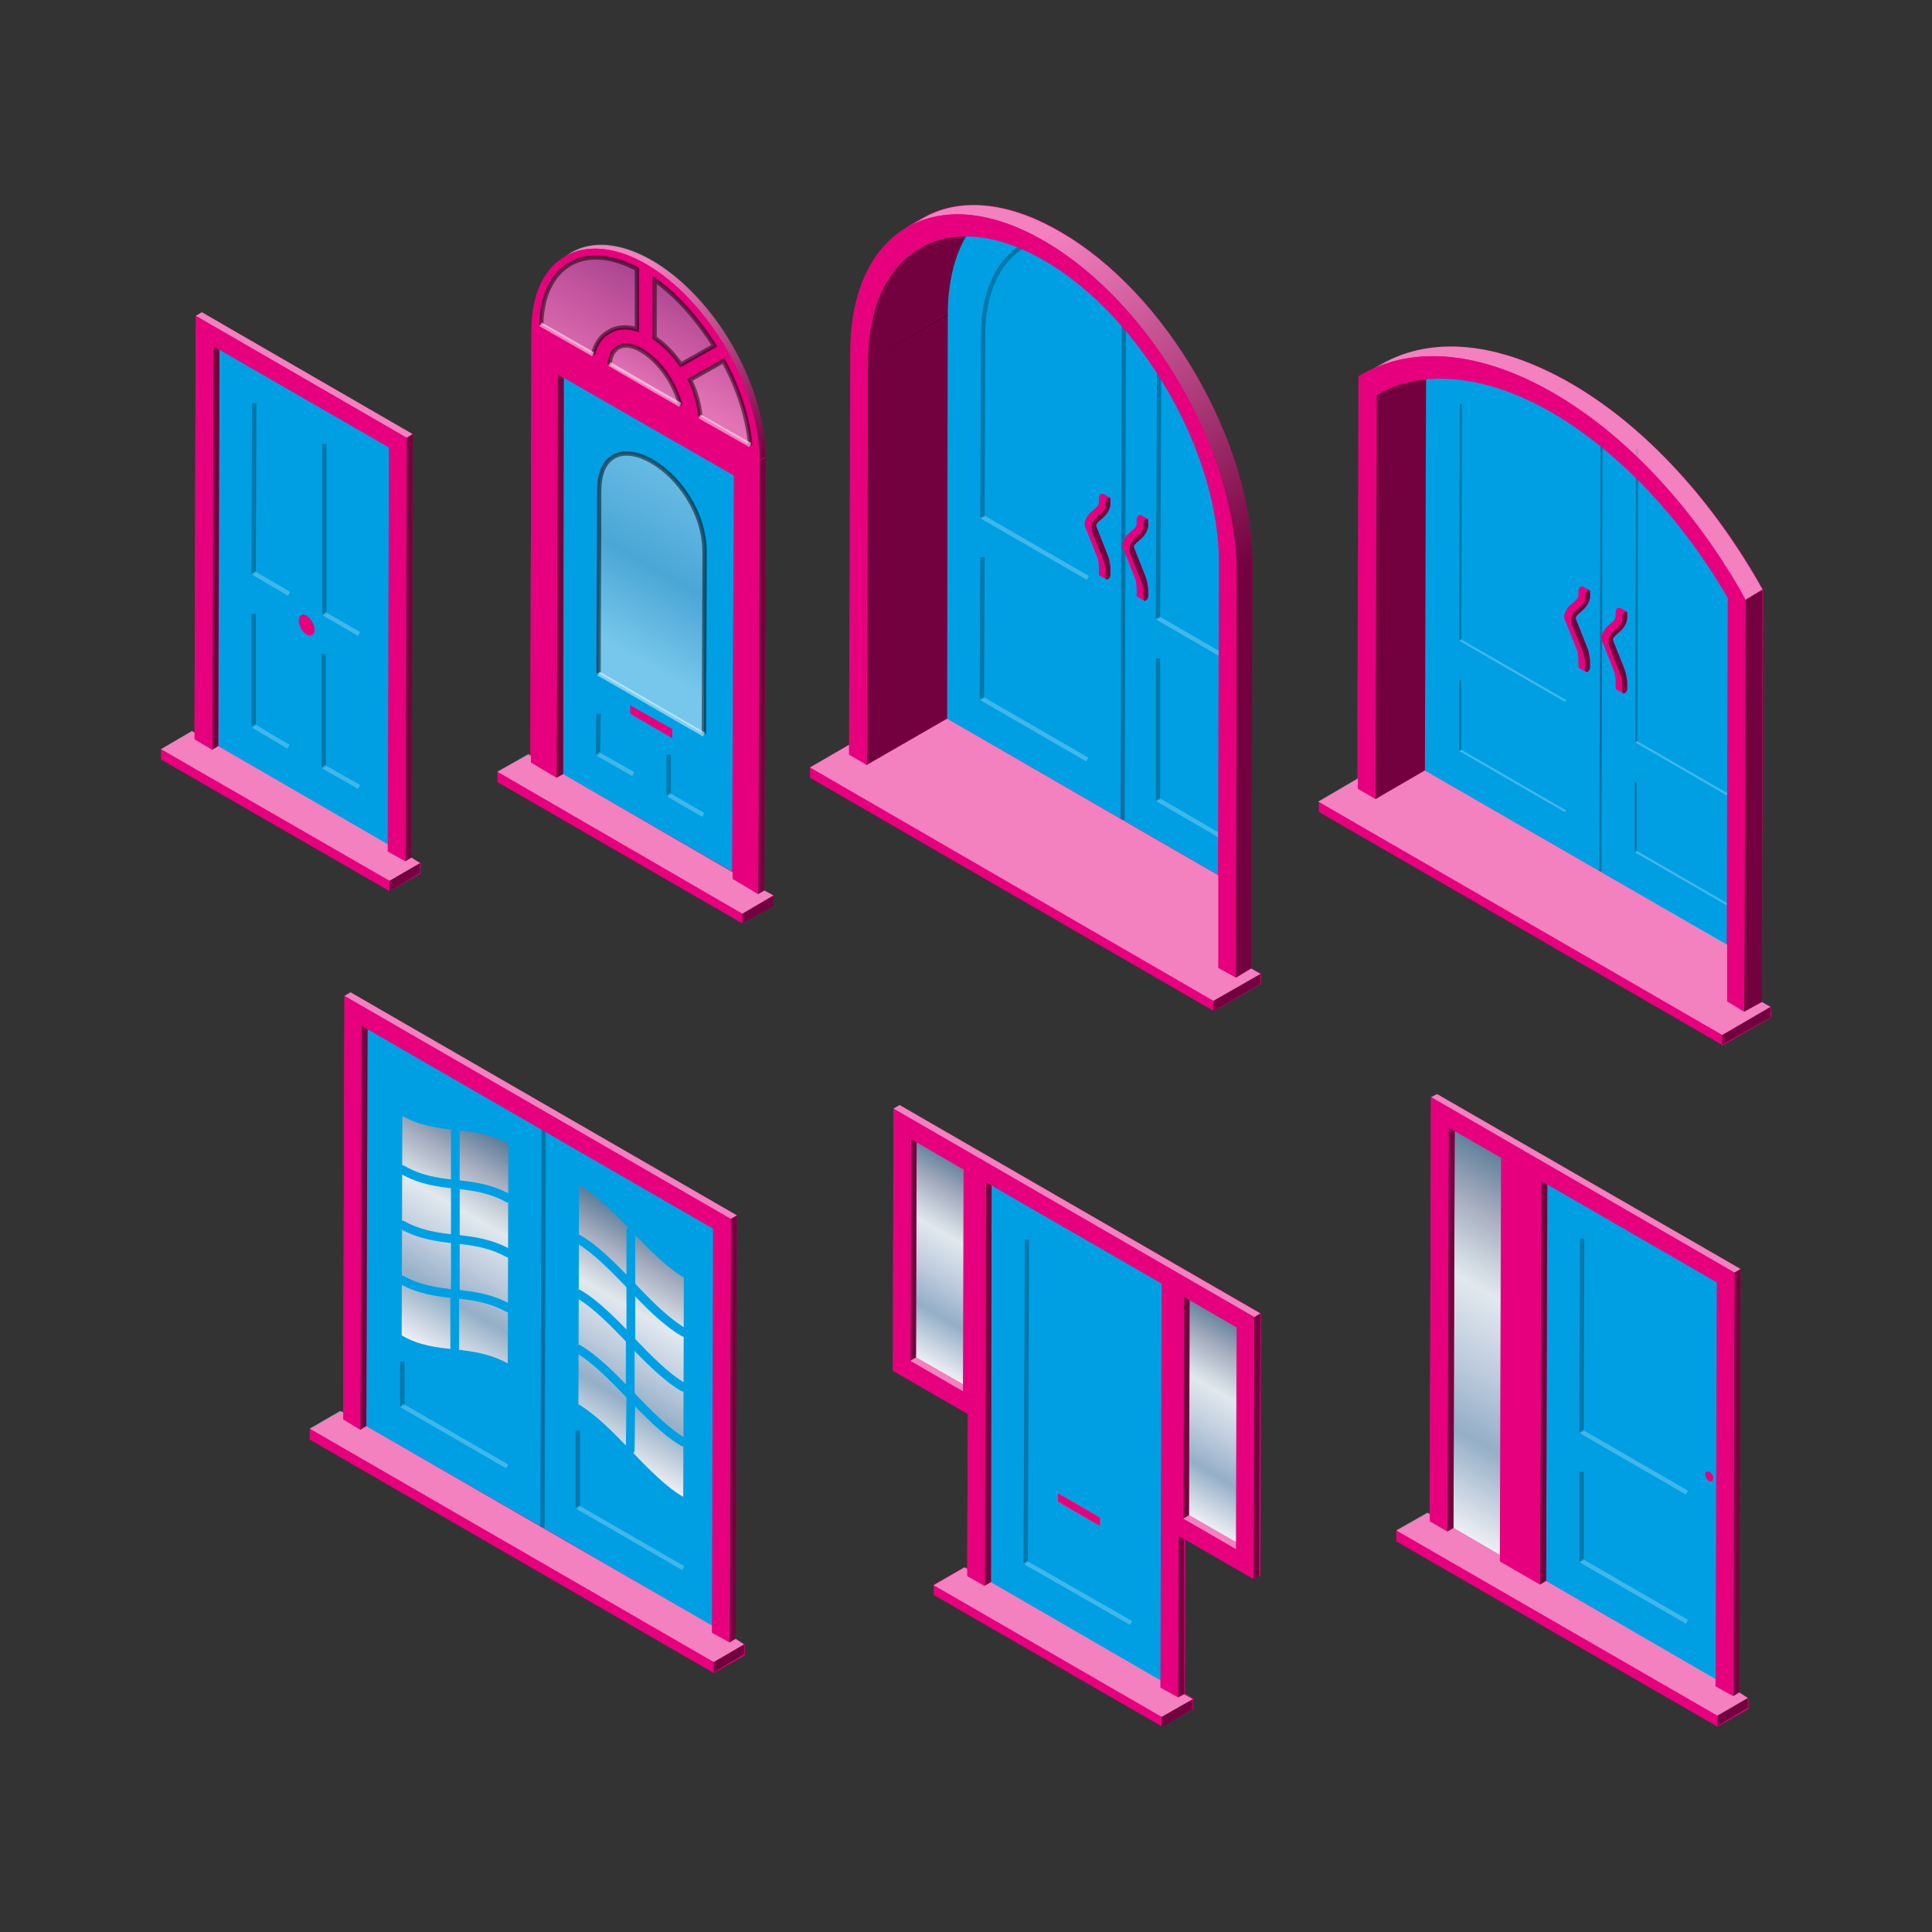 <svg:svg xmlns:svg="http://www.w3.org/2000/svg" height="317.04" id="Layer_1" style="enable-background:new 0 0 264.1 249.8;" version="1.1" viewBox="-26.42 -33.633 317.04 317.04" width="317.04" x="0px" y="0px" xml:space="preserve">
<svg:rect x="-26.42" y="-33.633" width="317.04" height="317.04" fill="#333333" stroke="none"/>
<svg:style type="text/css">
	.st0{fill:#E6007E;}
	.st1{fill:#009FE3;}
	.st2{opacity:0.25;fill:none;stroke:#FFFFFF;stroke-width:0.717;stroke-miterlimit:10;}
	.st3{opacity:0.25;fill:none;stroke:#000000;stroke-width:0.717;stroke-miterlimit:10;}
	.st4{opacity:0.5;}
	.st5{opacity:0.5;fill:#FFFFFF;}
	.st6{opacity:0.5;fill:url(#SVGID_1_);}
	.st7{opacity:0.25;}
	.st8{fill:none;stroke:#000000;stroke-width:0.717;stroke-miterlimit:10;}
	.st9{fill:url(#SVGID_2_);}
	.st10{fill:url(#SVGID_3_);}
	.st11{fill:url(#SVGID_4_);}
	.st12{fill:#D0B502;}
	.st13{fill:none;stroke:#000000;stroke-width:1.433;stroke-miterlimit:10;}
	.st14{fill:url(#SVGID_5_);}
	.st15{fill:url(#SVGID_6_);}
	.st16{fill:none;stroke:#009FE3;stroke-width:1.433;stroke-linecap:round;stroke-linejoin:round;stroke-miterlimit:10;}
	.st17{opacity:0.5;fill:url(#SVGID_7_);}
	.st18{opacity:0.5;fill:url(#SVGID_8_);stroke:#000000;stroke-width:0.717;stroke-miterlimit:10;}
	.st19{opacity:0.5;fill:url(#SVGID_9_);stroke:#000000;stroke-width:0.717;stroke-miterlimit:10;}
	.st20{opacity:0.5;fill:url(#SVGID_10_);stroke:#000000;stroke-width:0.717;stroke-miterlimit:10;}
	.st21{opacity:0.5;fill:url(#SVGID_11_);stroke:#000000;stroke-width:0.717;stroke-miterlimit:10;}
	.st22{opacity:0.5;fill:none;stroke:#FFFFFF;stroke-width:0.717;stroke-miterlimit:10;}
	.st23{opacity:0.5;fill:url(#SVGID_12_);stroke:#000000;stroke-width:0.717;stroke-miterlimit:10;}
	.st24{opacity:0.5;fill:url(#SVGID_13_);stroke:#000000;stroke-width:0.717;stroke-miterlimit:10;}
	.st25{opacity:0.25;fill:none;stroke:#000000;stroke-width:0.358;stroke-miterlimit:10;}
	.st26{opacity:0.25;fill:none;stroke:#FFFFFF;stroke-width:0.358;stroke-miterlimit:10;}
	.st27{fill:none;stroke:#000000;stroke-width:0.358;stroke-miterlimit:10;}
</svg:style>
<svg:path class="st0" d="M178.9,125.3l0.2-66.2h0C179.2,39,165,14.4,147.5,4.3c-8.8-5.1-16.8-5.5-22.5-2.2l-2.6,1.5c0,0,0,0,0.1,0  c-5.7,3.3-9.3,10.3-9.3,20.3l-0.2,64.6l-6.5,3.8l0,1.7l66.3,38.3l7.7-4.5l0-1.7L178.9,125.3z" />
<svg:g>
	<svg:g>
		<svg:polygon class="st1" points="158,18.4 157.8,100.9 175.3,111 174.8,56.5 170.5,37.8   " />
		<svg:path class="st1" d="M145.3,7.3l-12.6-3.2c-2.3,3.4-3.6,8.1-3.6,13.9L129,84.3l28.8,16.6l0.2-82.5L145.3,7.3z" />
	</svg:g>
	<svg:line class="st2" x1="134.7" x2="152" y1="81" y2="91" />
	<svg:line class="st2" x1="163.6" x2="175" y1="67.8" y2="74.4" />
	<svg:line class="st2" x1="163.6" x2="175.3" y1="97.6" y2="104.4" />
	<svg:line class="st2" x1="134.8" x2="152.1" y1="51.2" y2="61.2" />
	<svg:path class="st3" d="M152,91" />
	<svg:line class="st3" x1="134.8" x2="134.7" y1="57.8" y2="81" />
	<svg:polygon class="st4" points="116,25.7 129.1,18 129,84.3 115.8,91.9  " />
	<svg:path class="st4" d="M124.4,7.2l6.6-3.8c0,0,3.4-1.5,2.2,0.1c-2.6,3.5-4.1,8.4-4.1,14.6L116,25.7C116,16.6,119.2,10.2,124.4,7.2z" />
	<svg:polygon class="st4" points="176.5,60.6 179.1,59.1 178.9,125.3 176.4,126.8  " />
	<svg:path class="st5" d="M122.4,3.7l2.6-1.5c5.8-3.4,13.8-2.9,22.5,2.2l-2.6,1.5C136.1,0.8,128.2,0.3,122.4,3.7z" />
	<svg:linearGradient gradientUnits="userSpaceOnUse" id="SVGID_1_" x1="149.493" x2="181.119" y1="3.192" y2="57.97">
		<svg:stop offset="0" style="stop-color:#FFFFFF" />
		<svg:stop offset="1" style="stop-color:#000000" />
	</svg:linearGradient>
	<svg:path class="st6" d="M144.9,5.9l2.6-1.5C165,14.4,179.2,39,179.1,59.1l-2.6,1.5C176.6,40.5,162.4,16,144.9,5.9z" />
	<svg:polygon class="st4" points="172.7,130.6 180.4,126.2 180.4,127.8 172.7,132.3  " />
	<svg:g class="st7">
		<svg:line class="st8" x1="158" x2="157.8" y1="18.4" y2="100.9" />
	</svg:g>
	<svg:g class="st7">
		<svg:path class="st8" d="M175,74.4" />
		<svg:line class="st8" x1="163.8" x2="163.6" y1="25.9" y2="67.8" />
		<svg:path class="st8" d="M175.3,104.4" />
		<svg:line class="st8" x1="163.6" x2="163.6" y1="74.4" y2="97.6" />
		<svg:path class="st8" d="M152.1,61.2" />
		<svg:path class="st8" d="M141.9,6.5c-4.3,2.3-7,7.5-7,14.9l-0.1,29.8" />
	</svg:g>
	<svg:path class="st0" d="M144.9,5.9c17.5,10.1,31.7,34.7,31.6,54.7l-0.2,66.2l-2.9-1.7l0.2-66.2c0.1-18.3-12.8-40.6-28.7-49.8   S116.1,7.4,116,25.7l-0.2,66.2l-2.9-1.7l0.2-66.2C113.2,3.9,127.5-4.2,144.9,5.9z" />
	<svg:polygon class="st5" points="178.9,125.3 178.9,125.3 176.4,126.8 173.5,125.2 173.5,110 129,84.3 129,84.3 115.8,91.9 112.9,90.2    112.9,88.6 106.5,92.3 172.7,130.6 180.4,126.2  " />
	<svg:path class="st0" d="M155.8,59.6c0-0.6-0.2-1.5-0.4-2l-1.9-4.8c0-0.1,0-0.3,0-0.4c0.1-0.2,0.2-0.3,0.3-0.4l0.8-0.7   c0.7-0.6,1.2-1.5,1.2-2.2l0-0.8c0-0.1,0-0.2-0.1-0.3c0,0,0,0,0,0l-1.1-0.6c-0.1,0-0.2,0-0.3,0c-0.2,0.1-0.4,0.4-0.4,0.7l0,0.8   c0,0.2-0.2,0.6-0.6,0.9l-0.8,0.7c-0.3,0.3-0.6,0.7-0.8,1.2c-0.2,0.5-0.2,0.9,0,1.2l1.9,4.8c0.2,0.4,0.3,1.2,0.3,1.7l0,1.1   c0,0.1,0,0.2,0.1,0.3l1.1,0.6c0,0,0,0,0,0c0.1,0.1,0.2,0.1,0.3,0c0.2-0.1,0.4-0.4,0.4-0.7L155.8,59.6z" />
	<svg:g class="st4">
		<svg:path d="M155.4,48.1c0.2-0.1,0.4,0,0.4,0.2l0,0.8c0,0.6-0.5,1.6-1.2,2.2l-0.8,0.7c-0.1,0.1-0.2,0.3-0.3,0.4    c-0.1,0.2-0.1,0.3,0,0.4l1.9,4.8c0.2,0.5,0.3,1.4,0.4,2l0,1.1c0,0.3-0.2,0.6-0.4,0.7c-0.2,0.1-0.4,0-0.4-0.2l0-1.1    c0-0.5-0.1-1.3-0.3-1.7l-1.9-4.8c-0.1-0.3-0.1-0.7,0-1.2c0.2-0.5,0.4-0.9,0.8-1.2l0.8-0.7c0.3-0.3,0.6-0.8,0.6-0.9l0-0.8    C155,48.5,155.2,48.2,155.4,48.1z" />
	</svg:g>
	<svg:path class="st0" d="M162,63.1c0-0.6-0.2-1.5-0.4-2l-1.9-4.8c0-0.1,0-0.3,0-0.4c0.1-0.2,0.2-0.3,0.3-0.4l0.8-0.7   c0.7-0.6,1.2-1.5,1.2-2.2l0-0.8c0-0.1,0-0.2-0.1-0.3c0,0,0,0,0,0l-1.1-0.6c-0.1,0-0.2,0-0.3,0c-0.2,0.1-0.4,0.4-0.4,0.7l0,0.8   c0,0.2-0.2,0.6-0.6,0.9l-0.8,0.7c-0.3,0.3-0.6,0.7-0.8,1.2c-0.2,0.5-0.2,0.9,0,1.2l1.9,4.8c0.2,0.4,0.3,1.2,0.3,1.7l0,1.1   c0,0.1,0,0.2,0.1,0.3l1.1,0.6c0,0,0,0,0,0c0.1,0.1,0.2,0.1,0.3,0c0.2-0.1,0.4-0.4,0.4-0.7L162,63.1z" />
	<svg:g class="st4">
		<svg:path d="M161.6,51.6c0.2-0.1,0.4,0,0.4,0.2l0,0.8c0,0.6-0.5,1.6-1.2,2.2l-0.8,0.7c-0.1,0.1-0.2,0.3-0.3,0.4    c-0.1,0.2-0.1,0.3,0,0.4l1.9,4.8c0.2,0.5,0.3,1.4,0.4,2l0,1.1c0,0.3-0.2,0.6-0.4,0.7c-0.2,0.1-0.4,0-0.4-0.2l0-1.1    c0-0.5-0.1-1.3-0.3-1.7l-1.9-4.8c-0.1-0.3-0.1-0.7,0-1.2c0.2-0.5,0.4-0.9,0.8-1.2l0.8-0.7c0.3-0.3,0.6-0.8,0.6-0.9l0-0.8    C161.2,52,161.3,51.7,161.6,51.6z" />
	</svg:g>
</svg:g>
<svg:g>
	<svg:path class="st0" d="M41.1,107.1L41.1,107.1l0.2-69.5l-34.6-20l-1,0.6L5.5,86.6l-0.4-0.2L0,89.3l0,1.7l37.5,21.6l5.1-2.9l0-1.7   L41.1,107.1z" />
	<svg:polyline class="st1" points="38.4,39.2 9.6,22.6 9.4,88.8 38.2,105.5 38.4,39.2  " />
	<svg:line class="st3" x1="26.8" x2="26.8" y1="39.2" y2="67.1" />
	<svg:line class="st3" x1="15.3" x2="15.2" y1="32.5" y2="60.4" />
	<svg:line class="st3" x1="15.2" x2="15.2" y1="67.1" y2="85.5" />
	<svg:line class="st3" x1="26.7" x2="26.7" y1="73.7" y2="92.2" />
	<svg:path class="st0" d="M23.9,67.4c-0.7-0.4-1.3-0.1-1.3,0.8c0,0.9,0.6,1.9,1.3,2.3c0.7,0.4,1.3,0.1,1.3-0.8   C25.2,68.9,24.6,67.9,23.9,67.4" />
	<svg:polygon class="st4" points="8.6,23.2 9.6,22.6 9.4,88.8 8.4,89.4  " />
	<svg:polygon class="st4" points="40.3,38.2 41.3,37.6 41.1,107.1 40.1,107.7  " />
	<svg:polygon class="st5" points="5.7,18.2 6.7,17.6 41.3,37.6 40.3,38.2  " />
	<svg:polygon class="st4" points="37.5,110.9 42.5,108 42.5,109.6 37.5,112.6  " />
	<svg:polygon class="st0" points="40.3,38.2 40.1,107.7 37.2,106.1 37.4,39.8 8.6,23.2 8.4,89.4 5.5,87.7 5.7,18.2  " />
	<svg:polygon class="st5" points="41.1,107.1 40.1,107.7 37.2,106.1 37.2,104.9 9.4,88.8 8.4,89.4 5.5,87.7 5.5,86.6 5.1,86.3 0,89.3    37.5,110.9 42.5,108  " />
	<svg:line class="st2" x1="26.8" x2="32.5" y1="67.1" y2="70.4" />
	<svg:line class="st2" x1="15.2" x2="21" y1="60.4" y2="63.8" />
	<svg:line class="st2" x1="15.2" x2="20.9" y1="85.5" y2="88.9" />
	<svg:line class="st2" x1="26.7" x2="32.5" y1="92.2" y2="95.5" />
</svg:g>
<svg:g>
	<svg:path class="st0" d="M259,244.1L259,244.1l0.2-69.5l-49.8-28.7l-1,0.6l-0.2,68.4l-0.4-0.2l-5.1,2.9l0,1.7l52.7,30.4l5.1-2.9l0-1.7   L259,244.1z" />
	<svg:polyline class="st1" points="256.3,176.2 227.5,159.6 227.3,225.8 256.1,242.5 256.3,176.2  " />
	<svg:linearGradient gradientUnits="userSpaceOnUse" id="SVGID_2_" x1="202.155" x2="230.882" y1="211.327" y2="161.571">
		<svg:stop offset="0" style="stop-color:#EDEEF4" />
		<svg:stop offset="0.247" style="stop-color:#94AFC7" />
		<svg:stop offset="0.433" style="stop-color:#BFCCDE" />
		<svg:stop offset="0.629" style="stop-color:#E1E9EE" />
		<svg:stop offset="0.837" style="stop-color:#A3ABBE" />
		<svg:stop offset="1" style="stop-color:#5C7D99" />
	</svg:linearGradient>
	<svg:polyline class="st9" points="220.9,155.8 212.3,150.8 212.1,217.1 220.7,222.1 220.9,155.8  " />
	<svg:line class="st3" x1="233.2" x2="233.1" y1="169.6" y2="201.3" />
	<svg:line class="st3" x1="233.1" x2="233.1" y1="207.9" y2="222.5" />
	<svg:line class="st2" x1="233.1" x2="250.4" y1="201.3" y2="211.3" />
	<svg:line class="st2" x1="233.1" x2="250.4" y1="222.5" y2="232.5" />
	<svg:path class="st0" d="M254.1,207.9c-0.4-0.2-0.7,0-0.7,0.4c0,0.4,0.3,0.9,0.6,1.1c0.4,0.2,0.7,0,0.7-0.4   C254.8,208.7,254.5,208.1,254.1,207.9" />
	<svg:polygon class="st4" points="211.3,151.4 212.3,150.8 212.1,217.1 211.1,217.7  " />
	<svg:polygon class="st4" points="258.2,175.2 259.2,174.6 259,244.1 258,244.7  " />
	<svg:polygon class="st5" points="208.4,146.4 209.4,145.9 259.2,174.6 258.2,175.2  " />
	<svg:polygon class="st4" points="255.4,247.9 260.4,245 260.4,246.6 255.4,249.6  " />
	<svg:polygon class="st4" points="226.5,160.2 227.5,159.6 227.3,225.8 226.3,226.4  " />
	<svg:polygon class="st0" points="258.2,175.2 258,244.7 255.1,243.1 255.3,176.8 211.3,151.4 211.1,217.7 208.2,216 208.4,146.4  " />
	<svg:polygon class="st0" points="226.3,226.4 219.7,222.6 219.9,156.4 226.5,160.2  " />
	<svg:polygon class="st5" points="259,244.1 258,244.7 258,243.6 258,243.6 258,244.7 255.1,243.1 255.1,241.9 227.3,225.8 226.3,226.4    219.7,222.6 219.7,221.5 212.1,217.1 211.1,217.7 211.1,216.5 211.1,216.5 211.1,217.7 208.2,216 208.2,214.8 207.8,214.6    202.7,217.5 255.4,247.9 260.4,245  " />
</svg:g>
<svg:g>
	<svg:path class="st0" d="M121.2,147.7l-1,0.6l-0.1,43l12.3,7.1l-0.1,25.3l-0.4-0.2l-5.1,2.9l0,1.7l37.5,21.6l5.1-2.9l0-1.7l-1.4-0.8   l0,0l0.1-25.3l11.3,6.5l1-0.6l0.1-43L121.2,147.7z" />
	<svg:polyline class="st1" points="165.2,176.5 136.3,159.8 136.2,226 165,242.7 165.2,176.5  " />
	<svg:linearGradient gradientUnits="userSpaceOnUse" id="SVGID_3_" x1="120.405" x2="136.208" y1="187.108" y2="159.738">
		<svg:stop offset="0" style="stop-color:#EDEEF4" />
		<svg:stop offset="0.247" style="stop-color:#94AFC7" />
		<svg:stop offset="0.433" style="stop-color:#BFCCDE" />
		<svg:stop offset="0.629" style="stop-color:#E1E9EE" />
		<svg:stop offset="0.837" style="stop-color:#A3ABBE" />
		<svg:stop offset="1" style="stop-color:#5C7D99" />
	</svg:linearGradient>
	<svg:polyline class="st10" points="132.7,157.7 124,152.7 123.9,189.1 132.6,194.1 132.7,157.7  " />
	<svg:linearGradient gradientUnits="userSpaceOnUse" id="SVGID_4_" x1="165.198" x2="181.001" y1="212.97" y2="185.599">
		<svg:stop offset="0" style="stop-color:#EDEEF4" />
		<svg:stop offset="0.247" style="stop-color:#94AFC7" />
		<svg:stop offset="0.433" style="stop-color:#BFCCDE" />
		<svg:stop offset="0.629" style="stop-color:#E1E9EE" />
		<svg:stop offset="0.837" style="stop-color:#A3ABBE" />
		<svg:stop offset="1" style="stop-color:#5C7D99" />
	</svg:linearGradient>
	<svg:polyline class="st11" points="177.5,183.6 168.8,178.6 168.7,215 177.4,220 177.5,183.6  " />
	<svg:polyline class="st12" points="147.2,212.8 147.2,211.4 154.1,215.4 154.1,216.8 147.2,212.8  " />
	<svg:path class="st13" d="M159.2,232.7" />
	<svg:line class="st3" x1="142.1" x2="141.9" y1="169.8" y2="222.8" />
	<svg:line class="st2" x1="141.9" x2="159.2" y1="222.8" y2="232.7" />
	<svg:polyline class="st0" points="154.1,215.4 147.2,211.4 147.2,212.8 154.1,216.8 154.1,215.4  " />
	<svg:polygon class="st4" points="164.2,248.1 169.3,245.2 169.3,246.8 164.2,249.8  " />
	<svg:polygon class="st5" points="122.9,189.7 123.9,189.1 132.6,194.1 131.6,194.7  " />
	<svg:polygon class="st4" points="123,153.3 124,152.7 123.9,189.1 122.9,189.7  " />
	<svg:polygon class="st4" points="166.9,218.4 167.9,217.9 167.9,244.4 166.9,244.9  " />
	<svg:polygon class="st4" points="135.3,160.4 136.3,159.8 136.2,226 135.1,226.6  " />
	<svg:polygon class="st5" points="167.7,215.6 168.7,215 177.4,220 176.4,220.6  " />
	<svg:polygon class="st4" points="167.8,179.2 168.8,178.6 168.7,215 167.7,215.6  " />
	<svg:polygon class="st4" points="179.4,182.5 180.4,181.9 180.2,225 179.2,225.6  " />
	<svg:polygon class="st5" points="120.2,148.3 121.2,147.7 180.4,181.9 179.4,182.5  " />
	<svg:path class="st0" d="M120.2,148.3l59.2,34.2l-0.1,43l-12.3-7.1l-0.1,26.5l-2.9-1.7l0.2-66.2l-28.8-16.6l-0.2,66.2l-2.9-1.7   l0.1-26.5l-12.3-7.1L120.2,148.3z M131.6,194.7l0.1-36.4l-8.6-5l-0.1,36.4L131.6,194.7 M176.4,220.6l0.1-36.4l-8.6-5l-0.1,36.4   L176.4,220.6" />
	<svg:polygon class="st5" points="164,243.3 164,242.1 136.2,226 135.1,226.6 132.3,225 132.3,223.8 131.8,223.6 126.8,226.5    164.2,248.1 169.3,245.2 167.9,244.4 166.9,244.9  " />
</svg:g>
<svg:g>
	<svg:path class="st0" d="M94.3,235.3L94.3,235.3l0.2-69.5l-63.4-36.6l-1,0.6l-0.2,68.4l-0.4-0.2l-5.1,2.9l0,1.7l66.3,38.3l5.1-2.9   l0-1.7L94.3,235.3z" />
	<svg:polyline class="st1" points="62.8,150.8 33.9,134.1 33.7,200.4 62.6,217 62.8,150.8  " />
	<svg:polyline class="st1" points="91.6,167.4 62.8,150.8 62.6,217 91.4,233.7 91.6,167.4  " />
	<svg:linearGradient gradientUnits="userSpaceOnUse" id="SVGID_5_" x1="68.152" x2="86.043" y1="201.855" y2="170.867">
		<svg:stop offset="0" style="stop-color:#EDEEF4" />
		<svg:stop offset="0.247" style="stop-color:#94AFC7" />
		<svg:stop offset="0.433" style="stop-color:#BFCCDE" />
		<svg:stop offset="0.629" style="stop-color:#E1E9EE" />
		<svg:stop offset="0.837" style="stop-color:#A3ABBE" />
		<svg:stop offset="1" style="stop-color:#5C7D99" />
	</svg:linearGradient>
	<svg:path class="st14" d="M85.8,176c-2.9-1.7-5.8-4.7-8.6-7.6c-2.9-3-5.8-6-8.6-7.6l-0.1,36c2.9,1.7,5.8,4.7,8.6,7.6   c2.9,3,5.8,6,8.6,7.6L85.8,176z" />
	<svg:linearGradient gradientUnits="userSpaceOnUse" id="SVGID_6_" x1="39.327" x2="57.218" y1="185.213" y2="154.224">
		<svg:stop offset="0" style="stop-color:#EDEEF4" />
		<svg:stop offset="0.247" style="stop-color:#94AFC7" />
		<svg:stop offset="0.433" style="stop-color:#BFCCDE" />
		<svg:stop offset="0.629" style="stop-color:#E1E9EE" />
		<svg:stop offset="0.837" style="stop-color:#A3ABBE" />
		<svg:stop offset="1" style="stop-color:#5C7D99" />
	</svg:linearGradient>
	<svg:path class="st15" d="M57,154.1c-2.9-1.7-5.8-2-8.7-2.3c-2.9-0.3-5.8-0.7-8.7-2.3l-0.1,36c2.9,1.7,5.8,2,8.7,2.3   c2.9,0.3,5.8,0.7,8.7,2.3L57,154.1z" />
	<svg:line class="st3" x1="62.8" x2="62.6" y1="150.8" y2="217" />
	<svg:path class="st3" d="M39.6,189.8c0,7.3,0,7.3,0,7.3" />
	<svg:path class="st3" d="M68.4,201.1c0,12.6,0,12.6,0,12.6" />
	<svg:line class="st2" x1="39.5" x2="56.8" y1="197" y2="207" />
	<svg:line class="st2" x1="68.4" x2="85.7" y1="213.7" y2="223.7" />
	<svg:polygon class="st4" points="32.9,134.7 33.9,134.1 33.7,200.4 32.7,201  " />
	<svg:polygon class="st4" points="93.5,166.4 94.5,165.8 94.3,235.3 93.3,235.9  " />
	<svg:polygon class="st5" points="30.1,129.8 31.1,129.2 94.5,165.8 93.5,166.4  " />
	<svg:polygon class="st4" points="90.7,239.1 95.7,236.2 95.7,237.8 90.7,240.8  " />
	<svg:polygon class="st0" points="93.5,166.4 93.3,235.9 90.4,234.3 90.6,168 32.9,134.7 32.7,201 29.9,199.3 30.1,129.8  " />
	<svg:polygon class="st5" points="94.3,235.3 93.3,235.9 93.3,234.7 93.3,234.7 93.3,235.9 90.4,234.3 90.4,233.1 33.7,200.4 32.7,201    32.7,199.8 32.7,199.8 32.7,201 29.9,199.3 29.9,198.1 29.4,197.9 24.4,200.8 90.7,239.1 95.7,236.2  " />
	<svg:path class="st16" d="M68.4,187.7c2.9,1.7,5.8,4.7,8.6,7.6l0-9" />
	<svg:line class="st16" x1="77" x2="77.1" y1="204.3" y2="195.3" />
	<svg:path class="st16" d="M68.5,169.7c2.9,1.7,5.8,4.7,8.6,7.6l0-9" />
	<svg:path class="st16" d="M85.7,203c-2.9-1.7-5.8-4.7-8.6-7.6" />
	<svg:path class="st16" d="M68.5,178.7c2.9,1.7,5.8,4.7,8.6,7.6l0-9" />
	<svg:path class="st16" d="M85.7,194c-2.9-1.7-5.8-4.7-8.6-7.6" />
	<svg:path class="st16" d="M85.8,185c-2.9-1.7-5.8-4.6-8.6-7.6" />
	<svg:path class="st16" d="M48.3,169.7l0,9c2.9,0.3,5.8,0.7,8.7,2.3" />
	<svg:line class="st16" x1="48.2" x2="48.2" y1="178.7" y2="187.7" />
	<svg:path class="st16" d="M48.2,178.7c-2.9-0.3-5.8-0.7-8.7-2.3" />
	<svg:path class="st16" d="M48.3,160.7c-2.9-0.3-5.8-0.7-8.7-2.4" />
	<svg:path class="st16" d="M48.3,151.7l0,9c2.9,0.3,5.8,0.7,8.7,2.3" />
	<svg:path class="st16" d="M48.3,169.7c-2.9-0.3-5.8-0.7-8.7-2.3" />
	<svg:path class="st16" d="M48.3,160.7l0,9c2.9,0.3,5.8,0.7,8.7,2.3" />
</svg:g>
<svg:g>
	<svg:path class="st0" d="M99,112.5L99,112.5l0.2-71.1c0-11.8-8.3-26.3-18.6-32.2c-5.2-3-9.9-3.3-13.3-1.3l-1,0.6c0,0,0,0,0,0   c-3.4,1.9-5.5,6.1-5.5,12l-0.2,70l-0.4-0.2L55.2,93l0,1.7l40.2,23.2l5.1-2.9l0-1.7L99,112.5z" />
	<svg:polyline class="st1" points="95,43.8 66.1,27.2 66,93.4 94.8,110 95,43.8  " />
	<svg:polygon class="st4" points="65.1,27.8 66.1,27.2 66,93.4 64.9,94  " />
	<svg:polygon class="st4" points="98.2,42 99.2,41.4 99,112.5 98,113.1  " />
	<svg:path class="st5" d="M66.3,8.4l1-0.6c3.4-2,8.1-1.7,13.3,1.3l-1,0.6C74.4,6.7,69.7,6.5,66.3,8.4z" />
	<svg:linearGradient gradientUnits="userSpaceOnUse" id="SVGID_7_" x1="82.055" x2="100.663" y1="8.321" y2="40.552">
		<svg:stop offset="0" style="stop-color:#FFFFFF" />
		<svg:stop offset="1" style="stop-color:#000000" />
	</svg:linearGradient>
	<svg:path class="st17" d="M79.6,9.7l1-0.6c10.3,6,18.6,20.4,18.6,32.2l-1,0.6C98.3,30.1,89.9,15.7,79.6,9.7z" />
	<svg:polygon class="st4" points="95.4,116.3 100.5,113.3 100.5,115 95.4,117.9  " />
	<svg:line class="st3" x1="71.8" x2="71.7" y1="83.5" y2="90.1" />
	<svg:line class="st3" x1="83.3" x2="83.3" y1="90.2" y2="96.8" />
	<svg:line class="st2" x1="71.7" x2="77.5" y1="90.1" y2="93.4" />
	<svg:line class="st2" x1="83.3" x2="89" y1="96.8" y2="100.1" />
	<svg:polyline class="st0" points="83.9,86 77,82.1 77,83.5 83.9,87.5 83.9,86  " />
	<svg:path class="st0" d="M79.6,9.7c10.3,6,18.6,20.4,18.6,32.2L98,113.1l-4.3-2.5L94,44.4L65.1,27.8L64.9,94l-4.3-2.5l0.2-71.1   C60.9,8.6,69.3,3.8,79.6,9.7z" />
	<svg:polygon class="st5" points="99,112.5 98,113.1 93.8,110.6 93.8,109.5 66,93.4 64.9,94 60.7,91.5 60.7,90.4 60.3,90.1 55.2,93    95.4,116.3 100.5,113.3  " />
	<svg:g>
		<svg:linearGradient gradientUnits="userSpaceOnUse" id="SVGID_8_" x1="76.206" x2="104.37" y1="73.005" y2="24.223">
			<svg:stop offset="0" style="stop-color:#EDEEF4" />
			<svg:stop offset="0.247" style="stop-color:#94AFC7" />
			<svg:stop offset="0.433" style="stop-color:#BFCCDE" />
			<svg:stop offset="0.629" style="stop-color:#E1E9EE" />
			<svg:stop offset="0.837" style="stop-color:#A3ABBE" />
			<svg:stop offset="1" style="stop-color:#5C7D99" />
		</svg:linearGradient>
		<svg:path class="st18" d="M89.1,86.8c0-9.9,0.1-19.9,0.1-29.8c0-6.6-4.3-12.4-8.6-14.9c-4.3-2.5-8.7-1.7-8.7,4.9    c0,9.9-0.1,19.9-0.1,29.8" />
		<svg:linearGradient gradientUnits="userSpaceOnUse" id="SVGID_9_" x1="74.126" x2="101.179" y1="64.541" y2="17.683">
			<svg:stop offset="0" style="stop-color:#EDEEF4" />
			<svg:stop offset="0.247" style="stop-color:#94AFC7" />
			<svg:stop offset="0.433" style="stop-color:#BFCCDE" />
			<svg:stop offset="0.629" style="stop-color:#E1E9EE" />
			<svg:stop offset="0.837" style="stop-color:#A3ABBE" />
			<svg:stop offset="1" style="stop-color:#5C7D99" />
		</svg:linearGradient>
		<svg:path class="st19" d="M96.7,39.4c-0.4-4.4-1.9-9.2-4.4-13.8l-5.5,3.1c1,2,1.5,4,1.7,5.9" />
		<svg:linearGradient gradientUnits="userSpaceOnUse" id="SVGID_10_" x1="65.042" x2="86.511" y1="53.864" y2="16.678">
			<svg:stop offset="0" style="stop-color:#EDEEF4" />
			<svg:stop offset="0.247" style="stop-color:#94AFC7" />
			<svg:stop offset="0.433" style="stop-color:#BFCCDE" />
			<svg:stop offset="0.629" style="stop-color:#E1E9EE" />
			<svg:stop offset="0.837" style="stop-color:#A3ABBE" />
			<svg:stop offset="1" style="stop-color:#5C7D99" />
		</svg:linearGradient>
		<svg:path class="st20" d="M85.2,32.8c-0.3-1.3-0.9-2.6-1.6-3.9l0,0c-1.3-2.2-3-4-4.7-5c-1.5-0.9-2.9-1.1-3.9-0.5    c-0.8,0.5-1.3,1.4-1.4,2.8" />
		<svg:linearGradient gradientUnits="userSpaceOnUse" id="SVGID_11_" x1="80.327" x2="80.327" y1="29.972" y2="29.972">
			<svg:stop offset="0" style="stop-color:#EDEEF4" />
			<svg:stop offset="0.247" style="stop-color:#94AFC7" />
			<svg:stop offset="0.433" style="stop-color:#BFCCDE" />
			<svg:stop offset="0.629" style="stop-color:#E1E9EE" />
			<svg:stop offset="0.837" style="stop-color:#A3ABBE" />
			<svg:stop offset="1" style="stop-color:#5C7D99" />
		</svg:linearGradient>
		<svg:path class="st21" d="M80.3,30" />
		<svg:line class="st22" x1="80.3" x2="85.2" y1="30" y2="32.8" />
		<svg:linearGradient gradientUnits="userSpaceOnUse" id="SVGID_12_" x1="61.614" x2="88.778" y1="59.861" y2="12.81">
			<svg:stop offset="0" style="stop-color:#EDEEF4" />
			<svg:stop offset="0.247" style="stop-color:#94AFC7" />
			<svg:stop offset="0.433" style="stop-color:#BFCCDE" />
			<svg:stop offset="0.629" style="stop-color:#E1E9EE" />
			<svg:stop offset="0.837" style="stop-color:#A3ABBE" />
			<svg:stop offset="1" style="stop-color:#5C7D99" />
		</svg:linearGradient>
		<svg:path class="st23" d="M81,21.8c1.6,1.1,3.1,2.6,4.3,4.4l5.5-3.1c-2.8-4.4-6.1-8.2-9.8-10.8L81,21.8z" />
		<svg:linearGradient gradientUnits="userSpaceOnUse" id="SVGID_13_" x1="43.548" x2="76.913" y1="64.331" y2="6.542">
			<svg:stop offset="0" style="stop-color:#EDEEF4" />
			<svg:stop offset="0.247" style="stop-color:#94AFC7" />
			<svg:stop offset="0.433" style="stop-color:#BFCCDE" />
			<svg:stop offset="0.629" style="stop-color:#E1E9EE" />
			<svg:stop offset="0.837" style="stop-color:#A3ABBE" />
			<svg:stop offset="1" style="stop-color:#5C7D99" />
		</svg:linearGradient>
		<svg:path class="st24" d="M70.9,24.5c0.4-1.7,1.3-3,2.6-3.7c1.3-0.8,2.9-0.9,4.6-0.4l0-9.9C73.9,8.3,70,8,67.1,9.7    c-2.9,1.7-4.6,5.2-4.7,9.9" />
		<svg:line class="st22" x1="88.4" x2="96.7" y1="34.7" y2="39.4" />
		<svg:line class="st22" x1="73.6" x2="80.3" y1="26.1" y2="30" />
		<svg:line class="st22" x1="62.3" x2="70.9" y1="19.6" y2="24.5" />
	</svg:g>
	<svg:path class="st22" d="M71.8,76.9c5.8,3.3,11.5,6.7,17.3,10" />
</svg:g>
<svg:g>
	<svg:path class="st0" d="M262.7,130.8l0.2-67.6l0,0l-0.8-1.5c-8.2-14.2-19.2-25.8-30.8-32.5c-11.7-6.7-22.6-7.8-30.9-3.1l-2.8,1.6   l-0.9,0.5l-0.2,65.9l-6.5,3.8l0,1.7l66.3,38.3l7.9-4.6l0-1.7L262.7,130.8z" />
	<svg:g>
		<svg:path class="st1" d="M233.3,35.4l-21.1-9.2c0,0-2.7-0.8-4.6,0.4l-0.2,66.2l28.8,16.6l0.2-71.1L233.3,35.4z" />
		<svg:polygon class="st1" points="247.8,48.9 236.4,38.3 236.2,109.4 258.3,122.2 258.1,63.5   " />
	</svg:g>
	<svg:line class="st25" x1="213.3" x2="213.2" y1="32.7" y2="71.4" />
	<svg:line class="st25" x1="213.2" x2="213.2" y1="78" y2="89.5" />
	<svg:line class="st25" x1="242.2" x2="242.1" y1="40" y2="88.1" />
	<svg:line class="st25" x1="242" x2="242" y1="94.7" y2="106.1" />
	<svg:line class="st26" x1="213.2" x2="230.5" y1="71.4" y2="81.4" />
	<svg:line class="st26" x1="213.2" x2="230.5" y1="89.5" y2="99.5" />
	<svg:line class="st26" x1="242.1" x2="259.4" y1="88.1" y2="98.1" />
	<svg:line class="st26" x1="242" x2="259.3" y1="106.1" y2="116.1" />
	<svg:polygon class="st4" points="199.5,31.2 207.6,26.5 207.4,92.8 199.3,97.5  " />
	<svg:path class="st5" d="M197.5,27.7l2.8-1.6c8.3-4.7,19.2-3.6,30.9,3.1l-2.8,1.6C216.7,24.1,205.7,23,197.5,27.7z" />
	<svg:polygon class="st4" points="260,64.8 262.8,63.1 262.7,130.8 259.8,132.4  " />
	<svg:polygon class="st5" points="259.2,63.3 262,61.7 262.8,63.1 260,64.8  " />
	<svg:path class="st5" d="M228.4,30.8l2.8-1.6c11.7,6.7,22.6,18.3,30.8,32.5l-2.8,1.6C251,49.1,240,37.6,228.4,30.8z" />
	<svg:polygon class="st4" points="256.2,136.2 264.1,131.6 264.1,133.3 256.2,137.8  " />
	<svg:g class="st7">
		<svg:line class="st27" x1="236.4" x2="236.2" y1="38.3" y2="109.4" />
	</svg:g>
	<svg:path class="st0" d="M228.4,30.8c11.7,6.7,22.6,18.3,30.8,32.5l0.8,1.5l-0.2,67.6l-2.9-1.7l0.2-66.2c-7.9-13.7-18.4-24.3-28.8-30.4   c-10.4-6-20.9-7.5-28.9-2.9l-0.2,66.2l-2.9-1.7l0.2-67.6l0.9-0.5C205.7,23,216.7,24.1,228.4,30.8z" />
	<svg:polygon class="st5" points="262.7,130.8 262.7,130.8 259.8,132.4 257,130.7 257,121.4 207.4,92.8 207.4,92.8 199.3,97.5    196.4,95.8 196.4,94.1 189.9,97.9 256.2,136.2 264.1,131.6  " />
	<svg:path class="st0" d="M234.5,74.8c0-0.6-0.2-1.5-0.4-2l-1.9-4.8c0-0.1,0-0.3,0-0.4c0.1-0.2,0.2-0.3,0.3-0.4l0.8-0.7   c0.7-0.6,1.2-1.5,1.2-2.2l0-0.8c0-0.1,0-0.2-0.1-0.3l0,0l-1.1-0.6c-0.1,0-0.2,0-0.3,0c-0.2,0.1-0.4,0.4-0.4,0.7l0,0.8   c0,0.2-0.2,0.6-0.6,0.9l-0.8,0.7c-0.3,0.3-0.6,0.7-0.8,1.2c-0.2,0.5-0.2,0.9,0,1.2l1.9,4.8c0.2,0.4,0.3,1.2,0.3,1.7l0,1.1   c0,0.1,0,0.2,0.1,0.3l1.1,0.6c0,0,0,0,0,0c0.1,0.1,0.2,0.1,0.3,0c0.2-0.1,0.4-0.4,0.4-0.7L234.5,74.8z M234.3,63.3   C234.3,63.3,234.3,63.3,234.3,63.3C234.3,63.3,234.3,63.3,234.3,63.3z M234.3,63.3C234.3,63.3,234.3,63.3,234.3,63.3   C234.3,63.3,234.3,63.3,234.3,63.3z M234.3,63.3C234.3,63.3,234.3,63.3,234.3,63.3C234.3,63.3,234.3,63.3,234.3,63.3z M234.2,63.3   C234.2,63.3,234.2,63.3,234.2,63.3C234.2,63.3,234.2,63.3,234.2,63.3z M234.2,63.3C234.2,63.3,234.2,63.3,234.2,63.3   C234.2,63.3,234.2,63.3,234.2,63.3z M234.2,63.3C234.1,63.3,234.1,63.3,234.2,63.3C234.1,63.3,234.1,63.3,234.2,63.3z M234.1,63.3   C234.1,63.3,234.1,63.3,234.1,63.3C234.1,63.3,234.1,63.3,234.1,63.3z M233.7,76.6C233.7,76.6,233.7,76.6,233.7,76.6   C233.7,76.6,233.7,76.6,233.7,76.6z M233.7,76.4C233.7,76.4,233.7,76.5,233.7,76.4C233.7,76.5,233.7,76.4,233.7,76.4z M233.7,76.5   C233.7,76.5,233.7,76.5,233.7,76.5C233.7,76.5,233.7,76.5,233.7,76.5z M233.7,76.5C233.7,76.5,233.7,76.6,233.7,76.5   C233.7,76.6,233.7,76.5,233.7,76.5z M233.7,76.6C233.7,76.6,233.7,76.6,233.7,76.6C233.7,76.6,233.7,76.6,233.7,76.6z M233.7,76.6   C233.7,76.6,233.7,76.6,233.7,76.6C233.7,76.6,233.7,76.6,233.7,76.6z M233.8,76.7C233.8,76.7,233.8,76.7,233.8,76.7   C233.8,76.7,233.8,76.7,233.8,76.7z" />
	<svg:g class="st4">
		<svg:path d="M234.1,63.3c0.2-0.1,0.4,0,0.4,0.2l0,0.8c0,0.6-0.5,1.6-1.2,2.2l-0.8,0.7c-0.1,0.1-0.2,0.3-0.3,0.4    c-0.1,0.2-0.1,0.3,0,0.4l1.9,4.8c0.2,0.5,0.3,1.4,0.4,2l0,1.1c0,0.3-0.2,0.6-0.4,0.7c-0.2,0.1-0.4,0-0.4-0.2l0-1.1    c0-0.5-0.1-1.3-0.3-1.7l-1.9-4.8c-0.1-0.3-0.1-0.7,0-1.2c0.2-0.5,0.4-0.9,0.8-1.2l0.8-0.7c0.3-0.3,0.6-0.8,0.6-0.9l0-0.8    C233.6,63.8,233.8,63.5,234.1,63.3z" />
	</svg:g>
	<svg:path class="st0" d="M240.6,78.3c0-0.6-0.2-1.5-0.4-2l-1.9-4.8c0-0.1,0-0.3,0-0.4c0.1-0.2,0.2-0.3,0.3-0.4l0.8-0.7   c0.7-0.6,1.2-1.5,1.2-2.2l0-0.8c0-0.1,0-0.2-0.1-0.3l0,0l-1.1-0.6c-0.1,0-0.2,0-0.3,0c-0.2,0.1-0.4,0.4-0.4,0.7l0,0.8   c0,0.2-0.2,0.6-0.6,0.9l-0.8,0.7c-0.3,0.3-0.6,0.7-0.8,1.2c-0.2,0.5-0.2,0.9,0,1.2l1.9,4.8c0.2,0.4,0.3,1.2,0.3,1.7l0,1.1   c0,0.1,0,0.2,0.1,0.3l1.1,0.6c0,0,0,0,0,0c0.1,0.1,0.2,0.1,0.3,0c0.2-0.1,0.4-0.4,0.4-0.7L240.6,78.3z M240.4,66.7   C240.4,66.7,240.4,66.7,240.4,66.7C240.4,66.7,240.4,66.7,240.4,66.7z M240.5,66.8C240.5,66.8,240.4,66.8,240.5,66.8   C240.4,66.8,240.5,66.8,240.5,66.8z M240.4,66.7C240.4,66.7,240.4,66.7,240.4,66.7C240.4,66.7,240.4,66.7,240.4,66.7z M240.4,66.7   C240.4,66.7,240.3,66.7,240.4,66.7C240.3,66.7,240.4,66.7,240.4,66.7z M240.3,66.7C240.3,66.7,240.3,66.7,240.3,66.7   C240.3,66.7,240.3,66.7,240.3,66.7z M240.3,66.8C240.3,66.8,240.3,66.8,240.3,66.8C240.3,66.8,240.3,66.8,240.3,66.8z M240.2,66.8   C240.2,66.8,240.2,66.8,240.2,66.8C240.2,66.8,240.2,66.8,240.2,66.8z M239.9,80.1C239.9,80.1,239.9,80.1,239.9,80.1   C239.9,80.1,239.9,80.1,239.9,80.1z M239.8,79.9C239.8,79.9,239.8,79.9,239.8,79.9C239.8,79.9,239.8,79.9,239.8,79.9z M239.8,79.9   C239.8,79.9,239.8,80,239.8,79.9C239.8,80,239.8,79.9,239.8,79.9z M239.8,80C239.8,80,239.8,80,239.8,80   C239.8,80,239.8,80,239.8,80z M239.8,80C239.8,80,239.8,80,239.8,80C239.8,80,239.8,80,239.8,80z M239.9,80.1   C239.9,80.1,239.9,80.1,239.9,80.1C239.9,80.1,239.9,80.1,239.9,80.1z M239.9,80.1C239.9,80.1,239.9,80.1,239.9,80.1   C239.9,80.1,239.9,80.1,239.9,80.1z" />
	<svg:g class="st4">
		<svg:path d="M240.2,66.8c0.2-0.1,0.4,0,0.4,0.2l0,0.8c0,0.6-0.5,1.6-1.2,2.2l-0.8,0.7c-0.1,0.1-0.2,0.3-0.3,0.4    c-0.1,0.2-0.1,0.3,0,0.4l1.9,4.8c0.2,0.5,0.3,1.4,0.4,2l0,1.1c0,0.3-0.2,0.6-0.4,0.7c-0.2,0.1-0.4,0-0.4-0.2l0-1.1    c0-0.5-0.1-1.3-0.3-1.7l-1.9-4.8c-0.1-0.3-0.1-0.7,0-1.2c0.2-0.5,0.4-0.9,0.8-1.2l0.8-0.7c0.3-0.3,0.6-0.8,0.6-0.9l0-0.8    C239.8,67.2,240,66.9,240.2,66.8z" />
	</svg:g>
</svg:g>
</svg:svg>